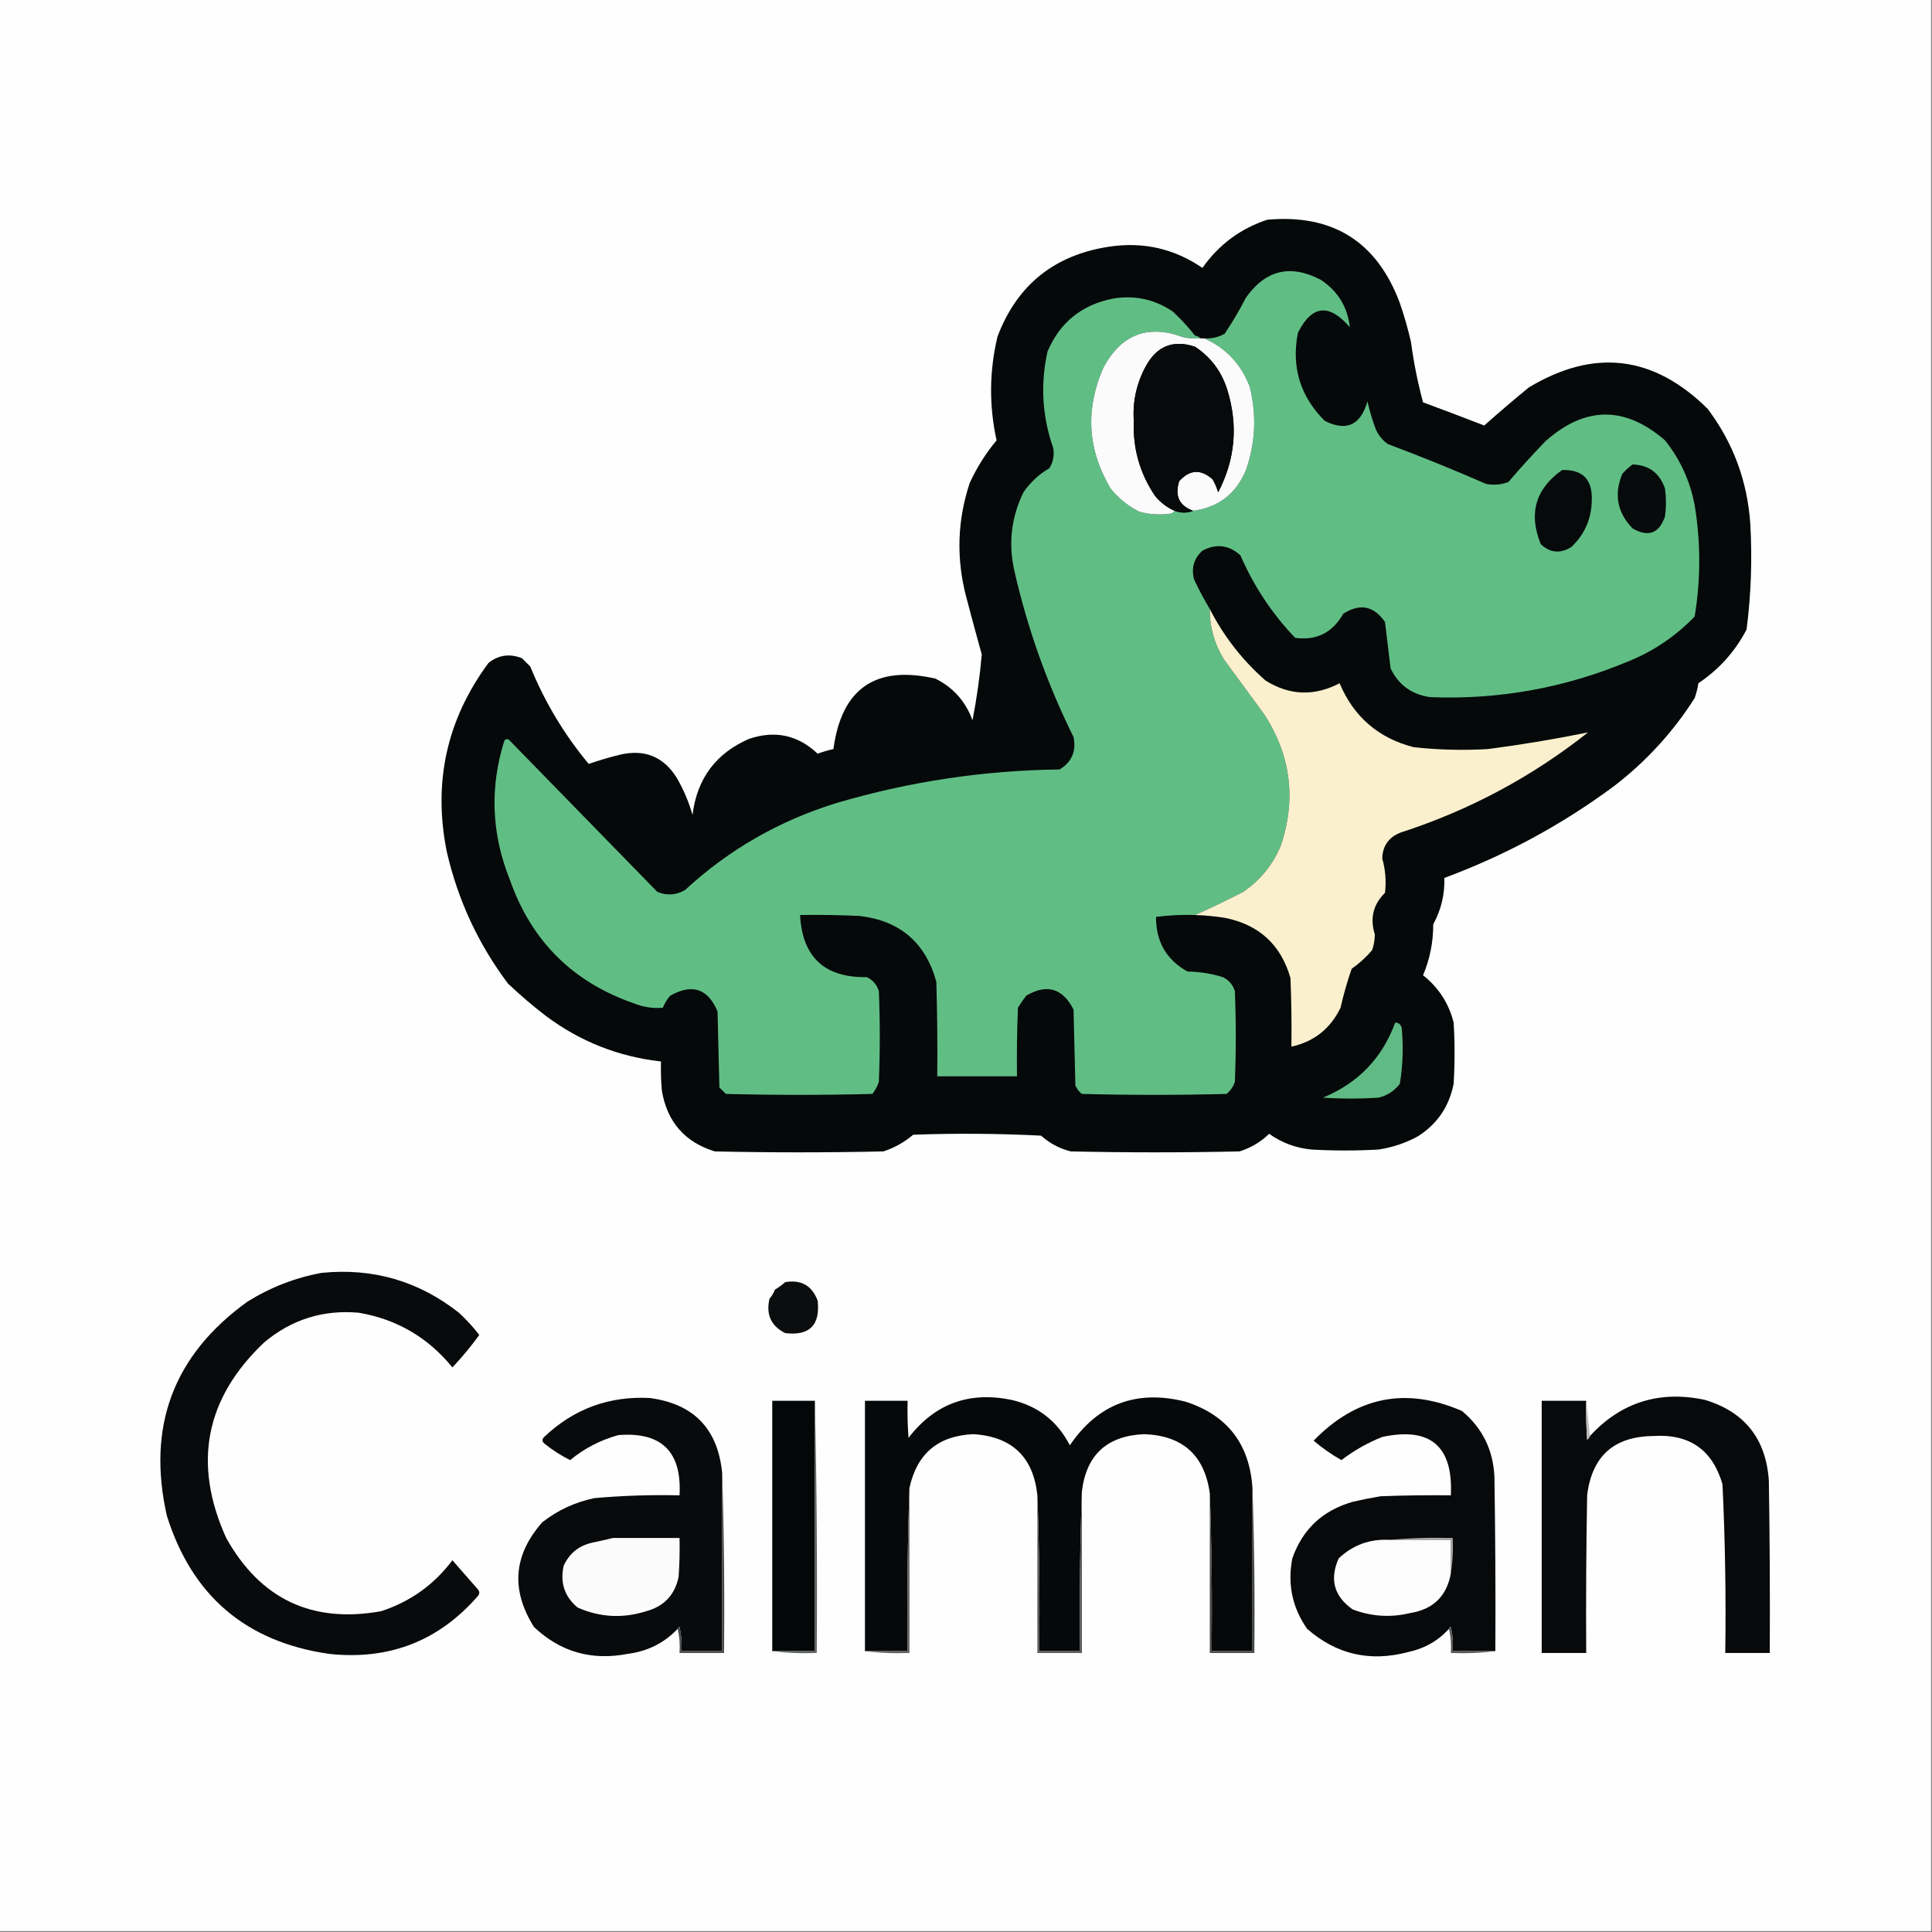 <?xml version="1.0" encoding="UTF-8"?>
<!DOCTYPE svg PUBLIC "-//W3C//DTD SVG 1.1//EN" "http://www.w3.org/Graphics/SVG/1.1/DTD/svg11.dtd">
<svg xmlns="http://www.w3.org/2000/svg" version="1.1" width="1042px" height="1042px" style="shape-rendering:geometricPrecision; text-rendering:geometricPrecision; image-rendering:optimizeQuality; fill-rule:evenodd; clip-rule:evenodd" xmlns:xlink="http://www.w3.org/1999/xlink">
<rect width="100%" height="100%" fill="#808080" stroke="none"/>
<g><path style="opacity:1" fill="#fefefe" d="M -0.5,-0.5 C 346.833,-0.5 694.167,-0.5 1041.5,-0.5C 1041.5,346.833 1041.5,694.167 1041.5,1041.5C 694.167,1041.5 346.833,1041.5 -0.5,1041.5C -0.5,694.167 -0.5,346.833 -0.5,-0.5 Z"/></g>
<g><path style="opacity:1" fill="#060909" d="M 683.5,118.5 C 718.832,115.347 742.665,130.347 755,163.5C 757.379,170.393 759.379,177.393 761,184.5C 762.476,195.538 764.643,206.371 767.5,217C 778.533,221.067 789.533,225.234 800.5,229.5C 808.276,222.569 816.276,215.736 824.5,209C 859.687,187.789 891.854,191.622 921,220.5C 934.774,238.813 942.441,259.48 944,282.5C 945.094,301.579 944.427,320.579 942,339.5C 935.839,351.332 927.172,360.999 916,368.5C 915.587,371.232 914.92,373.899 914,376.5C 902.336,394.835 887.836,410.668 870.5,424C 842.475,444.768 811.975,461.268 779,473.5C 779.258,482.389 777.258,490.722 773,498.5C 773.03,508.067 771.197,517.233 767.5,526C 775.907,532.653 781.407,541.153 784,551.5C 784.667,562.5 784.667,573.5 784,584.5C 781.575,596.868 775.075,606.368 764.5,613C 757.905,616.532 750.905,618.865 743.5,620C 731.5,620.667 719.5,620.667 707.5,620C 699.047,619.239 691.38,616.405 684.5,611.5C 679.96,615.939 674.627,619.106 668.5,621C 638.167,621.667 607.833,621.667 577.5,621C 571.437,619.469 566.103,616.636 561.5,612.5C 538.507,611.334 515.507,611.167 492.5,612C 487.783,616.027 482.449,619.027 476.5,621C 446.167,621.667 415.833,621.667 385.5,621C 369.415,616.026 359.915,605.193 357,588.5C 356.501,583.177 356.334,577.844 356.5,572.5C 333.622,569.93 312.955,561.763 294.5,548C 287.373,542.541 280.539,536.708 274,530.5C 258.02,509.262 247.02,485.596 241,459.5C 233.414,422.033 240.914,388.033 263.5,357.5C 268.945,353.229 274.945,352.396 281.5,355C 283,356.5 284.5,358 286,359.5C 293.846,378.708 304.346,396.208 317.5,412C 322.983,410.114 328.65,408.448 334.5,407C 347.714,403.955 357.88,408.122 365,419.5C 368.666,425.83 371.499,432.497 373.5,439.5C 375.923,419.93 386.09,406.263 404,398.5C 418.012,393.758 430.345,396.425 441,406.5C 443.774,405.464 446.607,404.631 449.5,404C 453.884,371.296 472.217,358.63 504.5,366C 514.157,370.825 520.824,378.325 524.5,388.5C 526.79,376.771 528.457,364.938 529.5,353C 526.59,342.528 523.757,332.028 521,321.5C 515.679,300.92 516.346,280.586 523,260.5C 526.848,252.12 531.681,244.453 537.5,237.5C 533.379,218.797 533.546,200.13 538,181.5C 548.591,153.592 568.758,137.425 598.5,133C 616.739,130.314 633.406,134.147 648.5,144.5C 657.392,131.921 669.058,123.254 683.5,118.5 Z"/></g>
<g><path style="opacity:1" fill="#60be85" d="M 652.5,328.5 C 652.362,337.961 654.862,346.961 660,355.5C 667.333,365.5 674.667,375.5 682,385.5C 696.095,407.404 699.095,430.738 691,455.5C 686.763,466.072 679.93,474.572 670.5,481C 661.864,485.487 653.197,489.653 644.5,493.5C 637.457,493.28 630.457,493.614 623.5,494.5C 623.401,507.818 629.068,517.652 640.5,524C 646.994,524.068 653.327,525.068 659.5,527C 662.728,528.563 664.895,531.063 666,534.5C 666.667,550.833 666.667,567.167 666,583.5C 665.104,586.14 663.604,588.307 661.5,590C 635.5,590.667 609.5,590.667 583.5,590C 581.951,588.786 580.785,587.286 580,585.5C 579.667,571.833 579.333,558.167 579,544.5C 573.111,532.966 564.611,530.466 553.5,537C 551.877,539.08 550.377,541.246 549,543.5C 548.5,555.829 548.333,568.162 548.5,580.5C 534.167,580.5 519.833,580.5 505.5,580.5C 505.667,563.497 505.5,546.497 505,529.5C 499.192,508.363 485.358,496.53 463.5,494C 452.839,493.5 442.172,493.333 431.5,493.5C 432.716,516.215 444.716,527.382 467.5,527C 470.728,528.563 472.895,531.063 474,534.5C 474.667,550.833 474.667,567.167 474,583.5C 473.205,585.901 472.038,588.068 470.5,590C 444.167,590.667 417.833,590.667 391.5,590C 390.333,588.833 389.167,587.667 388,586.5C 387.667,572.833 387.333,559.167 387,545.5C 381.836,533.184 373.336,530.35 361.5,537C 359.791,538.916 358.457,541.082 357.5,543.5C 352.072,543.987 346.739,543.153 341.5,541C 308.693,529.526 286.526,507.359 275,474.5C 265.062,449.81 264.062,424.81 272,399.5C 272.718,398.549 273.551,398.383 274.5,399C 301.167,426.333 327.833,453.667 354.5,481C 359.657,483.168 364.657,482.835 369.5,480C 393.123,458.179 420.456,442.512 451.5,433C 490.674,421.483 530.674,415.483 571.5,415C 578.067,410.979 580.567,405.146 579,397.5C 564.753,368.759 554.087,338.759 547,307.5C 543.787,292.883 545.453,278.883 552,265.5C 555.736,260.095 560.403,255.761 566,252.5C 568.072,249.068 568.738,245.402 568,241.5C 562.055,224.425 561.055,207.091 565,189.5C 571.731,173.78 583.565,164.28 600.5,161C 612.135,159.126 622.802,161.46 632.5,168C 636.868,172.033 640.868,176.366 644.5,181C 645.737,181.232 646.737,181.732 647.5,182.5C 644.482,182.665 641.482,182.498 638.5,182C 619.232,174.711 604.732,180.211 595,198.5C 585.225,220.908 586.558,242.575 599,263.5C 603.299,268.805 608.466,272.972 614.5,276C 620.08,277.517 625.747,277.851 631.5,277C 632.416,276.722 633.082,276.222 633.5,275.5C 636.936,276.782 640.269,276.782 643.5,275.5C 657.171,273.672 666.671,266.339 672,253.5C 677.15,238.726 677.816,223.726 674,208.5C 669.347,196.352 661.181,187.685 649.5,182.5C 653.41,182.737 657.077,181.904 660.5,180C 664.711,173.747 668.545,167.247 672,160.5C 682.636,145.514 696.136,142.347 712.5,151C 721.65,157.143 726.817,165.643 728,176.5C 716.872,163.496 707.538,164.496 700,179.5C 696.41,197.988 701.243,213.822 714.5,227C 726.175,232.835 733.842,229.335 737.5,216.5C 738.686,221.598 740.186,226.598 742,231.5C 743.459,234.756 745.626,237.423 748.5,239.5C 766.357,246.175 784.024,253.342 801.5,261C 805.594,261.767 809.594,261.434 813.5,260C 819.933,252.477 826.6,245.144 833.5,238C 854.904,218.966 876.404,218.799 898,237.5C 906.213,247.785 911.546,259.452 914,272.5C 917.281,292.527 917.281,312.527 914,332.5C 903.644,343.269 891.478,351.435 877.5,357C 843.574,371.099 808.241,377.432 771.5,376C 761.499,374.653 754.332,369.486 750,360.5C 749.037,352.151 748.037,343.817 747,335.5C 740.974,326.755 733.474,325.255 724.5,331C 718.626,341.27 709.96,345.604 698.5,344C 686.06,330.97 676.227,316.136 669,299.5C 662.803,293.896 655.969,293.063 648.5,297C 643.913,301.228 642.413,306.394 644,312.5C 646.606,318.05 649.439,323.384 652.5,328.5 Z"/></g>
<g><path style="opacity:1" fill="#fafbfa" d="M 647.5,182.5 C 648.167,182.5 648.833,182.5 649.5,182.5C 661.181,187.685 669.347,196.352 674,208.5C 677.816,223.726 677.15,238.726 672,253.5C 666.671,266.339 657.171,273.672 643.5,275.5C 635.95,272.72 633.45,267.387 636,259.5C 641.632,253.209 647.632,252.876 654,258.5C 655.275,260.717 656.275,263.051 657,265.5C 666.163,247.918 667.83,229.584 662,210.5C 658.931,200.494 653.097,192.66 644.5,187C 632.784,183.105 623.95,186.605 618,197.5C 612.996,206.686 610.829,216.519 611.5,227C 610.911,241.817 614.744,255.317 623,267.5C 625.901,271.025 629.401,273.692 633.5,275.5C 633.082,276.222 632.416,276.722 631.5,277C 625.747,277.851 620.08,277.517 614.5,276C 608.466,272.972 603.299,268.805 599,263.5C 586.558,242.575 585.225,220.908 595,198.5C 604.732,180.211 619.232,174.711 638.5,182C 641.482,182.498 644.482,182.665 647.5,182.5 Z"/></g>
<g><path style="opacity:1" fill="#07090a" d="M 643.5,275.5 C 640.269,276.782 636.936,276.782 633.5,275.5C 629.401,273.692 625.901,271.025 623,267.5C 614.744,255.317 610.911,241.817 611.5,227C 610.829,216.519 612.996,206.686 618,197.5C 623.95,186.605 632.784,183.105 644.5,187C 653.097,192.66 658.931,200.494 662,210.5C 667.83,229.584 666.163,247.918 657,265.5C 656.275,263.051 655.275,260.717 654,258.5C 647.632,252.876 641.632,253.209 636,259.5C 633.45,267.387 635.95,272.72 643.5,275.5 Z"/></g>
<g><path style="opacity:1" fill="#070b0b" d="M 880.5,250.5 C 889.262,250.747 895.095,255.081 898,263.5C 898.667,268.5 898.667,273.5 898,278.5C 894.875,287.719 889.042,289.885 880.5,285C 872.195,276.376 870.362,266.543 875,255.5C 876.73,253.598 878.563,251.931 880.5,250.5 Z"/></g>
<g><path style="opacity:1" fill="#060a0a" d="M 842.5,253.5 C 853.667,253.168 859,258.668 858.5,270C 858.31,279.917 854.643,288.25 847.5,295C 841.535,298.732 836.035,298.232 831,293.5C 824.285,277.013 828.118,263.68 842.5,253.5 Z"/></g>
<g><path style="opacity:1" fill="#faf0ce" d="M 652.5,328.5 C 660.055,343.224 670.055,356.057 682.5,367C 695.463,375.149 708.796,375.649 722.5,368.5C 730.117,386.616 743.45,398.116 762.5,403C 775.805,404.443 789.138,404.777 802.5,404C 820.68,401.628 838.68,398.628 856.5,395C 826.236,418.971 792.57,436.971 755.5,449C 749.041,451.456 745.707,456.122 745.5,463C 747.203,469.065 747.703,475.232 747,481.5C 740.6,487.805 738.767,495.305 741.5,504C 741.477,506.925 740.977,509.759 740,512.5C 736.794,516.281 733.128,519.615 729,522.5C 726.625,529.365 724.625,536.365 723,543.5C 717.507,554.838 708.674,561.838 696.5,564.5C 696.667,552.162 696.5,539.829 696,527.5C 690.823,509.48 678.989,498.647 660.5,495C 655.192,494.17 649.859,493.67 644.5,493.5C 653.197,489.653 661.864,485.487 670.5,481C 679.93,474.572 686.763,466.072 691,455.5C 699.095,430.738 696.095,407.404 682,385.5C 674.667,375.5 667.333,365.5 660,355.5C 654.862,346.961 652.362,337.961 652.5,328.5 Z"/></g>
<g><path style="opacity:1" fill="#5fbb83" d="M 752.5,551.5 C 754.411,551.574 755.578,552.574 756,554.5C 756.949,564.6 756.615,574.6 755,584.5C 752.072,588.381 748.239,590.881 743.5,592C 733.5,592.667 723.5,592.667 713.5,592C 732.473,584.195 745.473,570.695 752.5,551.5 Z"/></g>
<g><path style="opacity:1" fill="#080a0b" d="M 173.5,686.5 C 201.138,683.74 225.805,690.907 247.5,708C 251.548,711.712 255.215,715.712 258.5,720C 254.057,726.114 249.224,731.947 244,737.5C 230.85,721.342 214.016,711.509 193.5,708C 174.28,706.296 157.28,711.629 142.5,724C 110.668,754.161 103.835,789.327 122,829.5C 140.476,862.489 168.31,875.655 205.5,869C 221.246,863.88 234.079,854.713 244,841.5C 248.667,846.833 253.333,852.167 258,857.5C 258.667,858.5 258.667,859.5 258,860.5C 236.811,884.998 209.977,895.498 177.5,892C 132.712,885.548 103.546,860.714 90,817.5C 79.084,769.23 93.584,730.73 133.5,702C 145.95,694.264 159.284,689.097 173.5,686.5 Z"/></g>
<g><path style="opacity:1" fill="#0b0d0e" d="M 423.5,691.5 C 432.117,690.056 437.95,693.389 441,701.5C 442.429,714.738 436.595,720.572 423.5,719C 415.878,715.167 413.045,709.001 415,700.5C 416.252,698.999 417.252,697.332 418,695.5C 420.015,694.303 421.849,692.97 423.5,691.5 Z"/></g>
<g><path style="opacity:1" fill="#080a0b" d="M 389.5,794.5 C 389.5,826.5 389.5,858.5 389.5,890.5C 382.167,890.5 374.833,890.5 367.5,890.5C 367.826,886.116 367.492,881.783 366.5,877.5C 365.893,877.624 365.56,877.957 365.5,878.5C 358.212,886.144 349.212,890.644 338.5,892C 319.041,895.765 302.208,890.932 288,877.5C 275.401,857.472 276.901,838.638 292.5,821C 300.801,814.517 310.134,810.184 320.5,808C 335.797,806.641 351.131,806.141 366.5,806.5C 367.803,782.969 356.803,772.135 333.5,774C 323.8,776.682 315.134,781.182 307.5,787.5C 302.532,785.013 297.866,782.013 293.5,778.5C 292.269,777.349 292.269,776.183 293.5,775C 309.471,759.851 328.471,752.851 350.5,754C 374.176,757.164 387.176,770.664 389.5,794.5 Z"/></g>
<g><path style="opacity:1" fill="#060809" d="M 675.5,802.5 C 675.5,831.833 675.5,861.167 675.5,890.5C 668.167,890.5 660.833,890.5 653.5,890.5C 653.831,861.995 653.498,833.662 652.5,805.5C 649.715,784.885 637.882,774.219 617,773.5C 596.986,774.403 585.819,784.737 583.5,804.5C 582.502,832.995 582.169,861.662 582.5,890.5C 575.167,890.5 567.833,890.5 560.5,890.5C 560.831,862.328 560.498,834.328 559.5,806.5C 557.326,785.827 545.826,774.827 525,773.5C 506.023,774.312 494.523,783.979 490.5,802.5C 489.502,831.662 489.169,860.995 489.5,890.5C 481.833,890.5 474.167,890.5 466.5,890.5C 466.5,845.5 466.5,800.5 466.5,755.5C 474.167,755.5 481.833,755.5 489.5,755.5C 489.334,762.175 489.5,768.842 490,775.5C 504.083,757.131 522.583,750.297 545.5,755C 559.799,758.301 570.299,766.467 577,779.5C 592.214,757.141 613.047,749.307 639.5,756C 661.909,763.27 673.909,778.77 675.5,802.5 Z"/></g>
<g><path style="opacity:1" fill="#07090a" d="M 806.5,890.5 C 798.833,890.5 791.167,890.5 783.5,890.5C 783.826,886.116 783.492,881.783 782.5,877.5C 781.893,877.624 781.56,877.957 781.5,878.5C 775.598,884.958 768.265,889.124 759.5,891C 738.953,896.486 720.786,892.319 705,878.5C 696.981,867.056 694.314,854.389 697,840.5C 702.487,824.807 713.32,814.64 729.5,810C 734.469,808.841 739.469,807.841 744.5,807C 757.162,806.5 769.829,806.333 782.5,806.5C 783.791,779.956 771.458,769.456 745.5,775C 737.521,778.172 730.187,782.339 723.5,787.5C 718.19,784.506 713.19,781.006 708.5,777C 731.579,753.226 758.245,747.893 788.5,761C 799.504,770.176 805.337,782.009 806,796.5C 806.5,827.832 806.667,859.165 806.5,890.5 Z"/></g>
<g><path style="opacity:1" fill="#07090a" d="M 855.5,755.5 C 855.334,762.508 855.5,769.508 856,776.5C 856.717,775.956 857.217,775.289 857.5,774.5C 874.286,756.296 894.952,749.796 919.5,755C 940.943,761.459 952.443,775.959 954,798.5C 954.5,829.498 954.667,860.498 954.5,891.5C 946.5,891.5 938.5,891.5 930.5,891.5C 930.944,861.134 930.444,830.801 929,800.5C 923.566,781.852 911.066,773.185 891.5,774.5C 870.38,774.784 858.547,785.451 856,806.5C 855.5,834.831 855.333,863.165 855.5,891.5C 847.5,891.5 839.5,891.5 831.5,891.5C 831.5,846.167 831.5,800.833 831.5,755.5C 839.5,755.5 847.5,755.5 855.5,755.5 Z"/></g>
<g><path style="opacity:1" fill="#040707" d="M 439.5,755.5 C 439.5,800.5 439.5,845.5 439.5,890.5C 431.833,890.5 424.167,890.5 416.5,890.5C 416.5,845.5 416.5,800.5 416.5,755.5C 424.167,755.5 431.833,755.5 439.5,755.5 Z"/></g>
<g><path style="opacity:1" fill="#b9b9b9" d="M 855.5,755.5 C 856.167,761.833 856.833,768.167 857.5,774.5C 857.217,775.289 856.717,775.956 856,776.5C 855.5,769.508 855.334,762.508 855.5,755.5 Z"/></g>
<g><path style="opacity:1" fill="#474849" d="M 389.5,794.5 C 390.498,826.662 390.832,858.996 390.5,891.5C 382.5,891.5 374.5,891.5 366.5,891.5C 366.818,886.968 366.485,882.634 365.5,878.5C 365.56,877.957 365.893,877.624 366.5,877.5C 367.492,881.783 367.826,886.116 367.5,890.5C 374.833,890.5 382.167,890.5 389.5,890.5C 389.5,858.5 389.5,826.5 389.5,794.5 Z"/></g>
<g><path style="opacity:1" fill="#565758" d="M 583.5,804.5 C 583.5,833.5 583.5,862.5 583.5,891.5C 575.5,891.5 567.5,891.5 559.5,891.5C 559.5,863.167 559.5,834.833 559.5,806.5C 560.498,834.328 560.831,862.328 560.5,890.5C 567.833,890.5 575.167,890.5 582.5,890.5C 582.169,861.662 582.502,832.995 583.5,804.5 Z"/></g>
<g><path style="opacity:1" fill="#464748" d="M 675.5,802.5 C 676.498,831.995 676.831,861.662 676.5,891.5C 668.5,891.5 660.5,891.5 652.5,891.5C 652.5,862.833 652.5,834.167 652.5,805.5C 653.498,833.662 653.831,861.995 653.5,890.5C 660.833,890.5 668.167,890.5 675.5,890.5C 675.5,861.167 675.5,831.833 675.5,802.5 Z"/></g>
<g><path style="opacity:1" fill="#a7a7a7" d="M 749.5,830.5 C 760.654,829.505 771.988,829.172 783.5,829.5C 783.823,836.022 783.49,842.355 782.5,848.5C 782.5,842.5 782.5,836.5 782.5,830.5C 771.5,830.5 760.5,830.5 749.5,830.5 Z"/></g>
<g><path style="opacity:1" fill="#fbfbfb" d="M 330.5,829.5 C 342.5,829.5 354.5,829.5 366.5,829.5C 366.666,836.508 366.5,843.508 366,850.5C 363.945,860.222 358.112,866.389 348.5,869C 335.837,872.987 323.504,872.321 311.5,867C 304.477,861.098 301.977,853.598 304,844.5C 307.065,837.773 312.231,833.606 319.5,832C 323.312,831.205 326.979,830.371 330.5,829.5 Z"/></g>
<g><path style="opacity:1" fill="#fcfcfc" d="M 749.5,830.5 C 760.5,830.5 771.5,830.5 782.5,830.5C 782.5,836.5 782.5,842.5 782.5,848.5C 780.348,860.818 773.014,867.984 760.5,870C 749.919,872.526 739.585,871.86 729.5,868C 719.477,860.925 716.977,851.759 722,840.5C 729.646,833.258 738.813,829.924 749.5,830.5 Z"/></g>
<g><path style="opacity:1" fill="#5f6061" d="M 439.5,755.5 C 440.499,800.664 440.832,845.997 440.5,891.5C 432.316,891.826 424.316,891.492 416.5,890.5C 424.167,890.5 431.833,890.5 439.5,890.5C 439.5,845.5 439.5,800.5 439.5,755.5 Z"/></g>
<g><path style="opacity:1" fill="#5e5f60" d="M 490.5,802.5 C 490.5,832.167 490.5,861.833 490.5,891.5C 482.316,891.826 474.316,891.492 466.5,890.5C 474.167,890.5 481.833,890.5 489.5,890.5C 489.169,860.995 489.502,831.662 490.5,802.5 Z"/></g>
<g><path style="opacity:1" fill="#545556" d="M 781.5,878.5 C 781.56,877.957 781.893,877.624 782.5,877.5C 783.492,881.783 783.826,886.116 783.5,890.5C 791.167,890.5 798.833,890.5 806.5,890.5C 798.684,891.492 790.684,891.826 782.5,891.5C 782.818,886.968 782.485,882.634 781.5,878.5 Z"/></g>
</svg>
